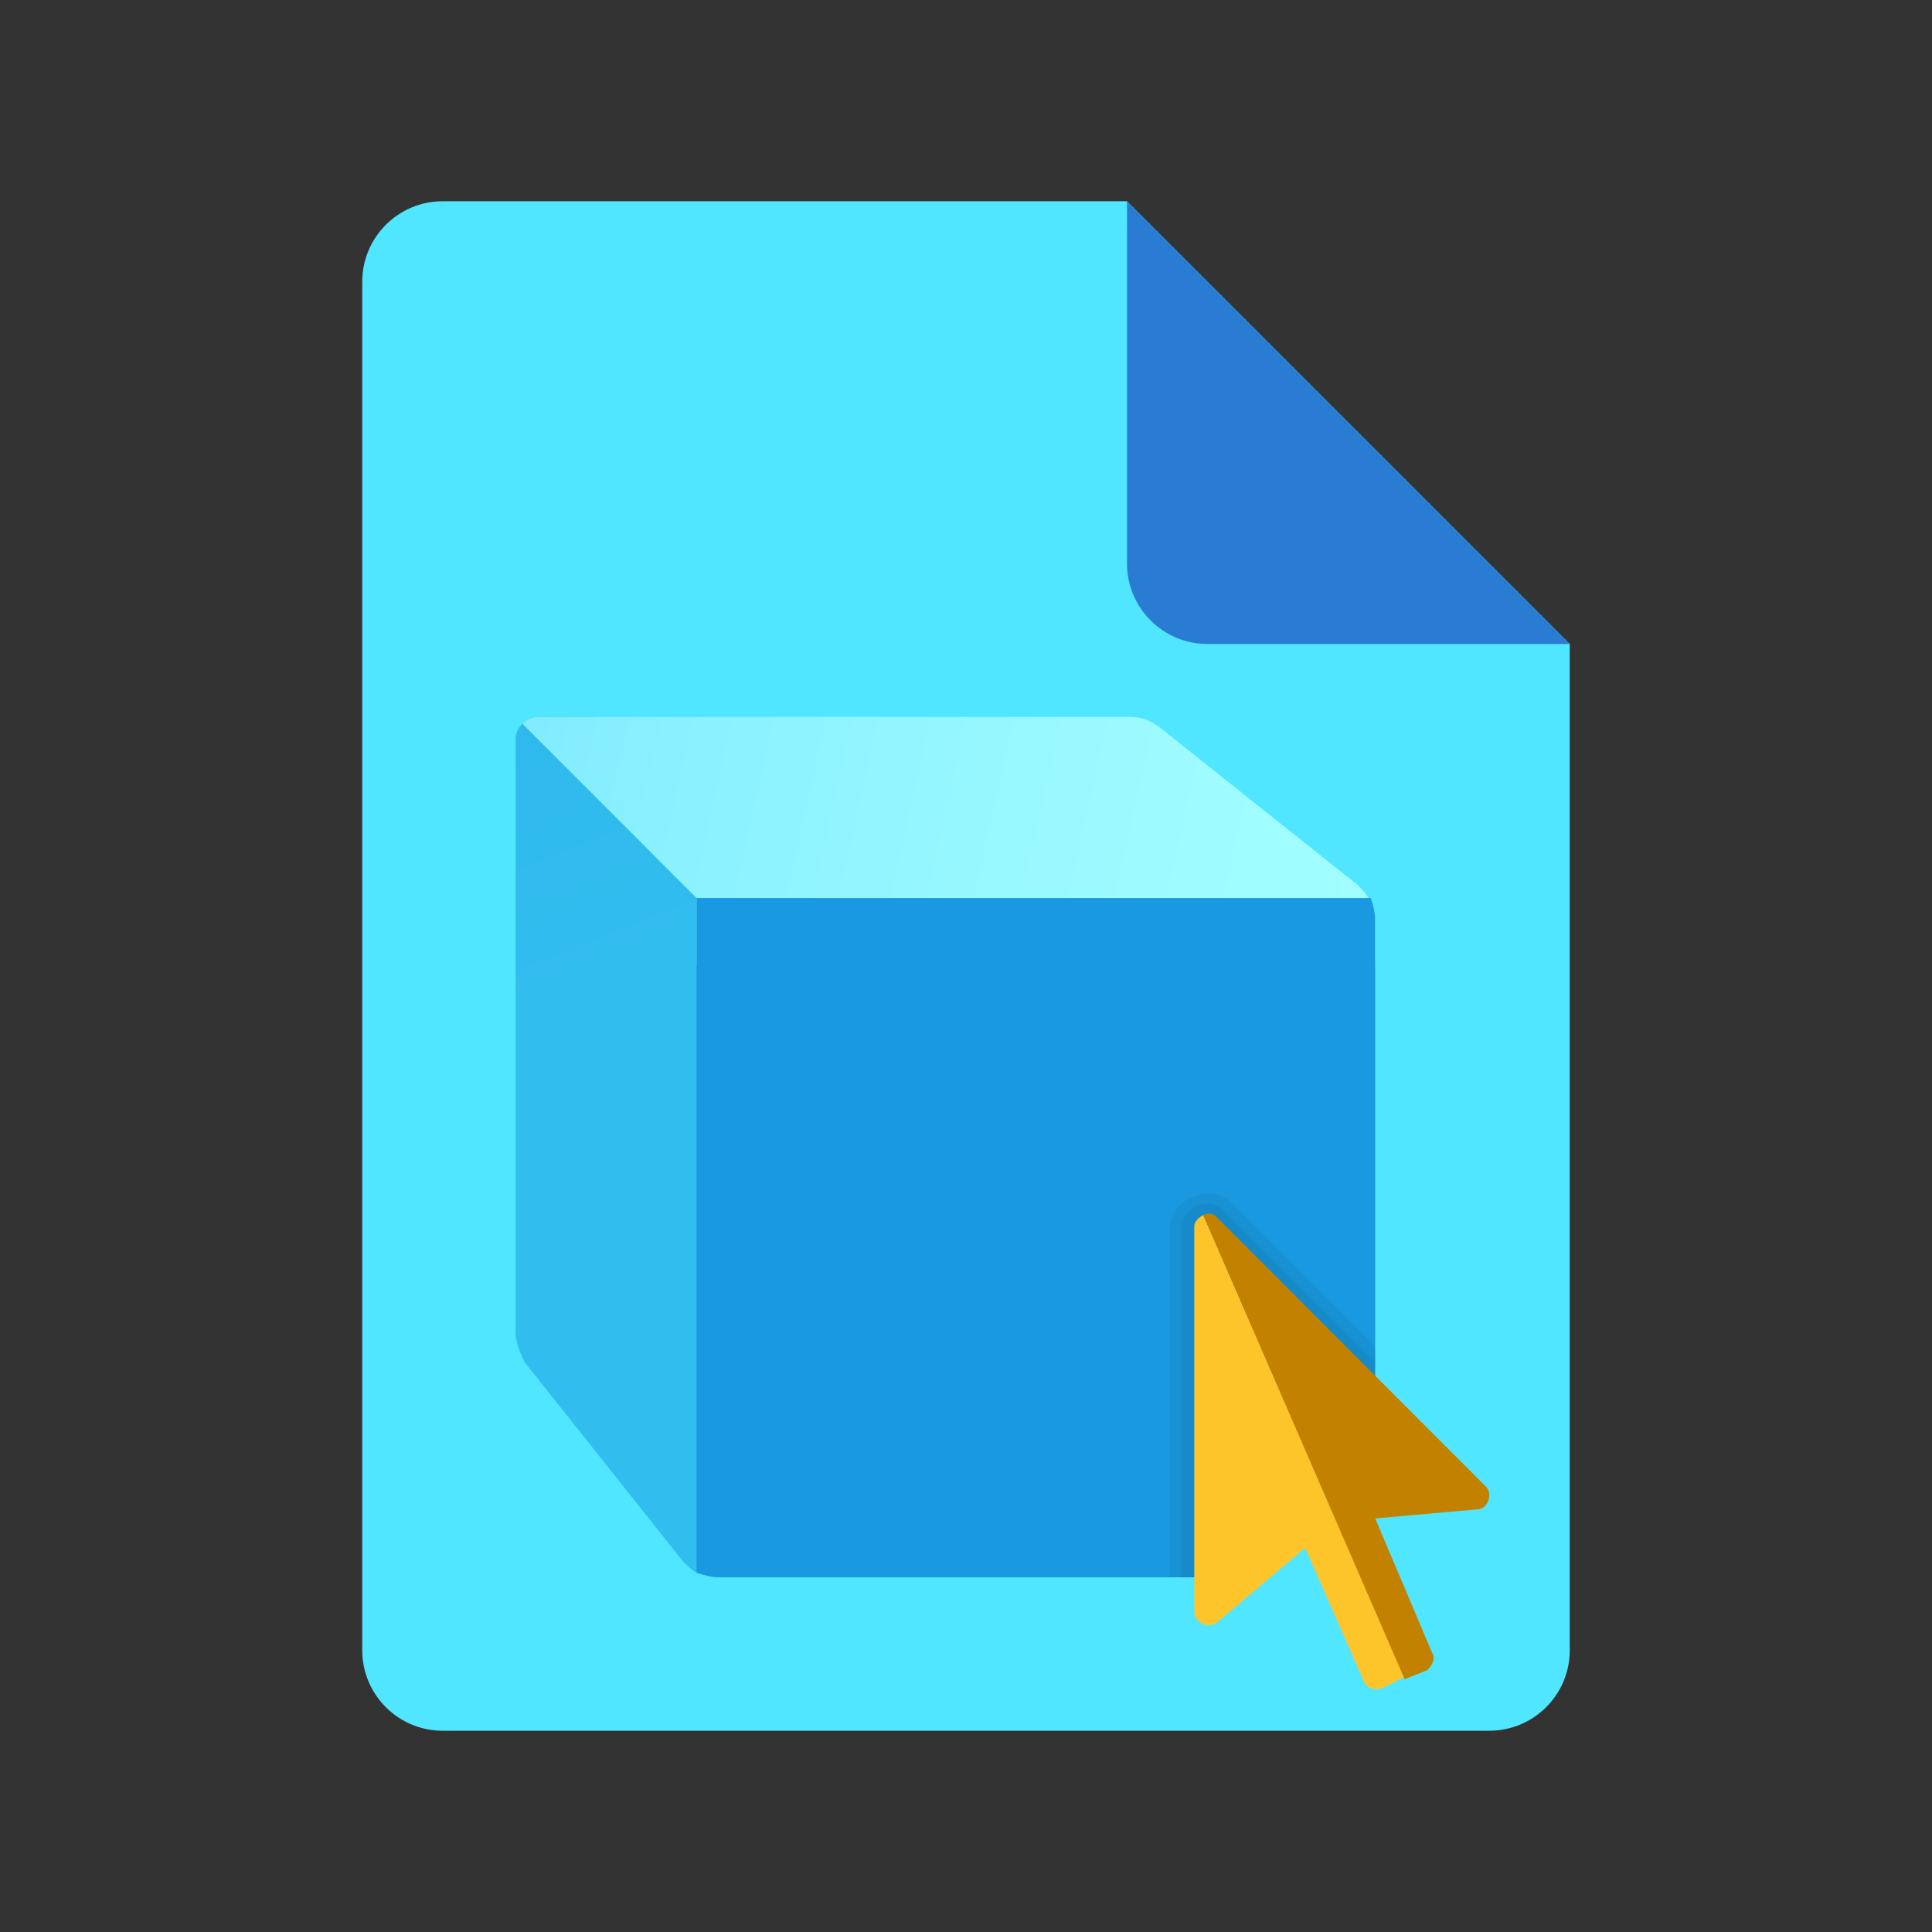 <?xml version="1.0" encoding="utf-8"?>
<svg width="48px" height="48px" viewBox="0 0 48 48" version="1.1" xmlns:xlink="http://www.w3.org/1999/xlink" xmlns="http://www.w3.org/2000/svg">
  <rect x="0" y="0" width="48" height="48" fill="#333333" stroke="none"/>
  <defs>
    <linearGradient gradientUnits="userSpaceOnUse" x1="0.529" y1="10.472" x2="5.6" y2="5.4" id="gradient_1">
      <stop offset="0%" stop-color="#3079D6" />
      <stop offset="100%" stop-color="#297CD2" />
    </linearGradient>
    <linearGradient gradientUnits="userSpaceOnUse" x1="1.745" y1="10.834" x2="-15.686" y2="-32.565" id="gradient_2">
      <stop offset="0%" stop-color="#32BDEF" />
      <stop offset="100%" stop-color="#1EA2E4" />
    </linearGradient>
    <linearGradient gradientUnits="userSpaceOnUse" x1="27.295" y1="4.829" x2="-8.884" y2="-3.198" id="gradient_3">
      <stop offset="0%" stop-color="#A3FFFF" />
      <stop offset="22.3%" stop-color="#9DFBFF" />
      <stop offset="53%" stop-color="#8BF1FF" />
      <stop offset="88.5%" stop-color="#6EE0FF" />
      <stop offset="100%" stop-color="#63DAFF" />
    </linearGradient>
    <linearGradient gradientUnits="userSpaceOnUse" x1="-17.555" y1="-45.288" x2="-0.749" y2="-3.445" id="gradient_4">
      <stop offset="0%" stop-color="#076CB3" />
      <stop offset="100%" stop-color="#199AE0" />
    </linearGradient>
    <linearGradient gradientUnits="userSpaceOnUse" x1="-33.104" y1="-9.277" x2="-8.621" y2="-9.277" id="gradient_5">
      <stop offset="0%" stop-color="#FFD869" />
      <stop offset="100%" stop-color="#FEC52B" />
    </linearGradient>
    <linearGradient gradientUnits="userSpaceOnUse" x1="-16.81" y1="-9.358" x2="-9.702" y2="-9.358" id="gradient_6">
      <stop offset="0%" stop-color="#EBA600" />
      <stop offset="100%" stop-color="#C28200" />
    </linearGradient>
    <path d="M0 0L48 0L48 48L0 48L0 0Z" id="path_1" />
    <path d="M0 0L27 0L27 27L0 27L0 0Z" id="path_2" />
    <clipPath id="mask_1">
      <use xlink:href="#path_1" />
    </clipPath>
    <clipPath id="mask_2">
      <use xlink:href="#path_2" />
    </clipPath>
  </defs>
  <g id="File-Icon-2">
    <path d="M0 0L48 0L48 48L0 48L0 0Z" id="Background" fill="#FFFFFF" fill-opacity="0" fill-rule="evenodd" stroke="none" />
    <g clip-path="url(#mask_1)">
      <path d="M39 16L39 41C39 42.105 38.105 43 37 43L11 43C9.895 43 9 42.105 9 41L9 7C9 5.895 9.895 5 11 5L28 5L39 16L39 16Z" id="Shape" fill="#50E6FF" fill-rule="evenodd" stroke="none" />
      <path d="M28 5L28 14C28 15.105 28.895 16 30 16L39 16L28 5L28 5Z" id="Shape" fill="url(#gradient_1)" fill-rule="evenodd" stroke="none" />
    </g>
  </g>
  <g id="svg" transform="translate(10 15)">
    <path d="M0 0L27 0L27 27L0 27L0 0Z" id="Background" fill="#FFFFFF" fill-opacity="0" fill-rule="evenodd" stroke="none" />
    <g id="3D-Object-Icon">
      <path d="M0 0L26.977 0L26.977 27L0 27L0 0L0 0Z" id="Background" fill="#FFFFFF" fill-opacity="0" fill-rule="evenodd" stroke="none" />
      <path d="M8.992 7.312L8.992 24.188L7.868 24.188C7.7 24.188 7.475 24.131 7.306 24.075C7.194 24.019 7.081 23.906 6.969 23.794L3.035 18.844C2.923 18.619 2.81 18.337 2.81 18.113L2.81 3.375C2.81 3.206 2.866 3.094 2.979 2.981C3.091 2.869 3.204 2.812 3.372 2.812L4.777 2.812L8.992 7.312L8.992 7.312L8.992 7.312Z" id="Shape" fill="url(#gradient_2)" stroke="none" />
      <path d="M24.167 7.875L24.167 9L7.306 9L7.306 7.312L2.979 2.981C3.091 2.869 3.204 2.812 3.372 2.812L18.097 2.812C18.378 2.812 18.603 2.925 18.771 3.038L23.717 6.975C23.83 7.088 23.942 7.2 23.998 7.312C24.111 7.481 24.167 7.65 24.167 7.875L24.167 7.875L24.167 7.875Z" id="Shape#1" fill="url(#gradient_3)" stroke="none" />
      <path d="M24.167 7.875L24.167 20.812L20.795 24.188L7.868 24.188C7.7 24.188 7.475 24.131 7.306 24.075L7.306 7.312L24.055 7.312C24.111 7.481 24.167 7.65 24.167 7.875L24.167 7.875L24.167 7.875Z" id="Shape#2" fill="url(#gradient_4)" stroke="none" />
      <path d="M24.167 20.812L24.167 18.45L20.626 14.906C20.345 14.625 20.008 14.569 19.614 14.738C19.277 14.906 19.052 15.188 19.052 15.581L19.052 24.188L20.738 24.188L24.167 20.812L24.167 20.812L24.167 20.812Z" id="Shape#3" fill="#000000" fill-opacity="0.051" stroke="none" />
      <path d="M24.167 20.812L24.167 18.844L20.401 15.075C20.233 14.906 19.952 14.85 19.727 14.963C19.502 15.075 19.334 15.3 19.334 15.525L19.334 24.188L20.795 24.188L24.167 20.812L24.167 20.812L24.167 20.812Z" id="Shape#4" fill="#000000" fill-opacity="0.051" stroke="none" />
      <path d="M19.671 15.469L19.671 25.031C19.671 25.312 20.008 25.481 20.233 25.312L22.425 23.456L23.886 26.775C23.942 26.944 24.167 27 24.335 26.944L24.898 26.663L19.895 15.188C19.783 15.244 19.671 15.356 19.671 15.469L19.671 15.469L19.671 15.469Z" id="Shape#5" fill="url(#gradient_5)" stroke="none" />
      <path d="M25.572 26.044L24.167 22.725L26.696 22.5C26.977 22.5 27.089 22.106 26.921 21.938L20.233 15.244C20.12 15.131 20.008 15.131 19.895 15.188L24.898 26.719L25.459 26.494C25.572 26.381 25.684 26.212 25.572 26.044L25.572 26.044L25.572 26.044Z" id="Shape#6" fill="url(#gradient_6)" stroke="none" />
    </g>
  </g>
</svg>